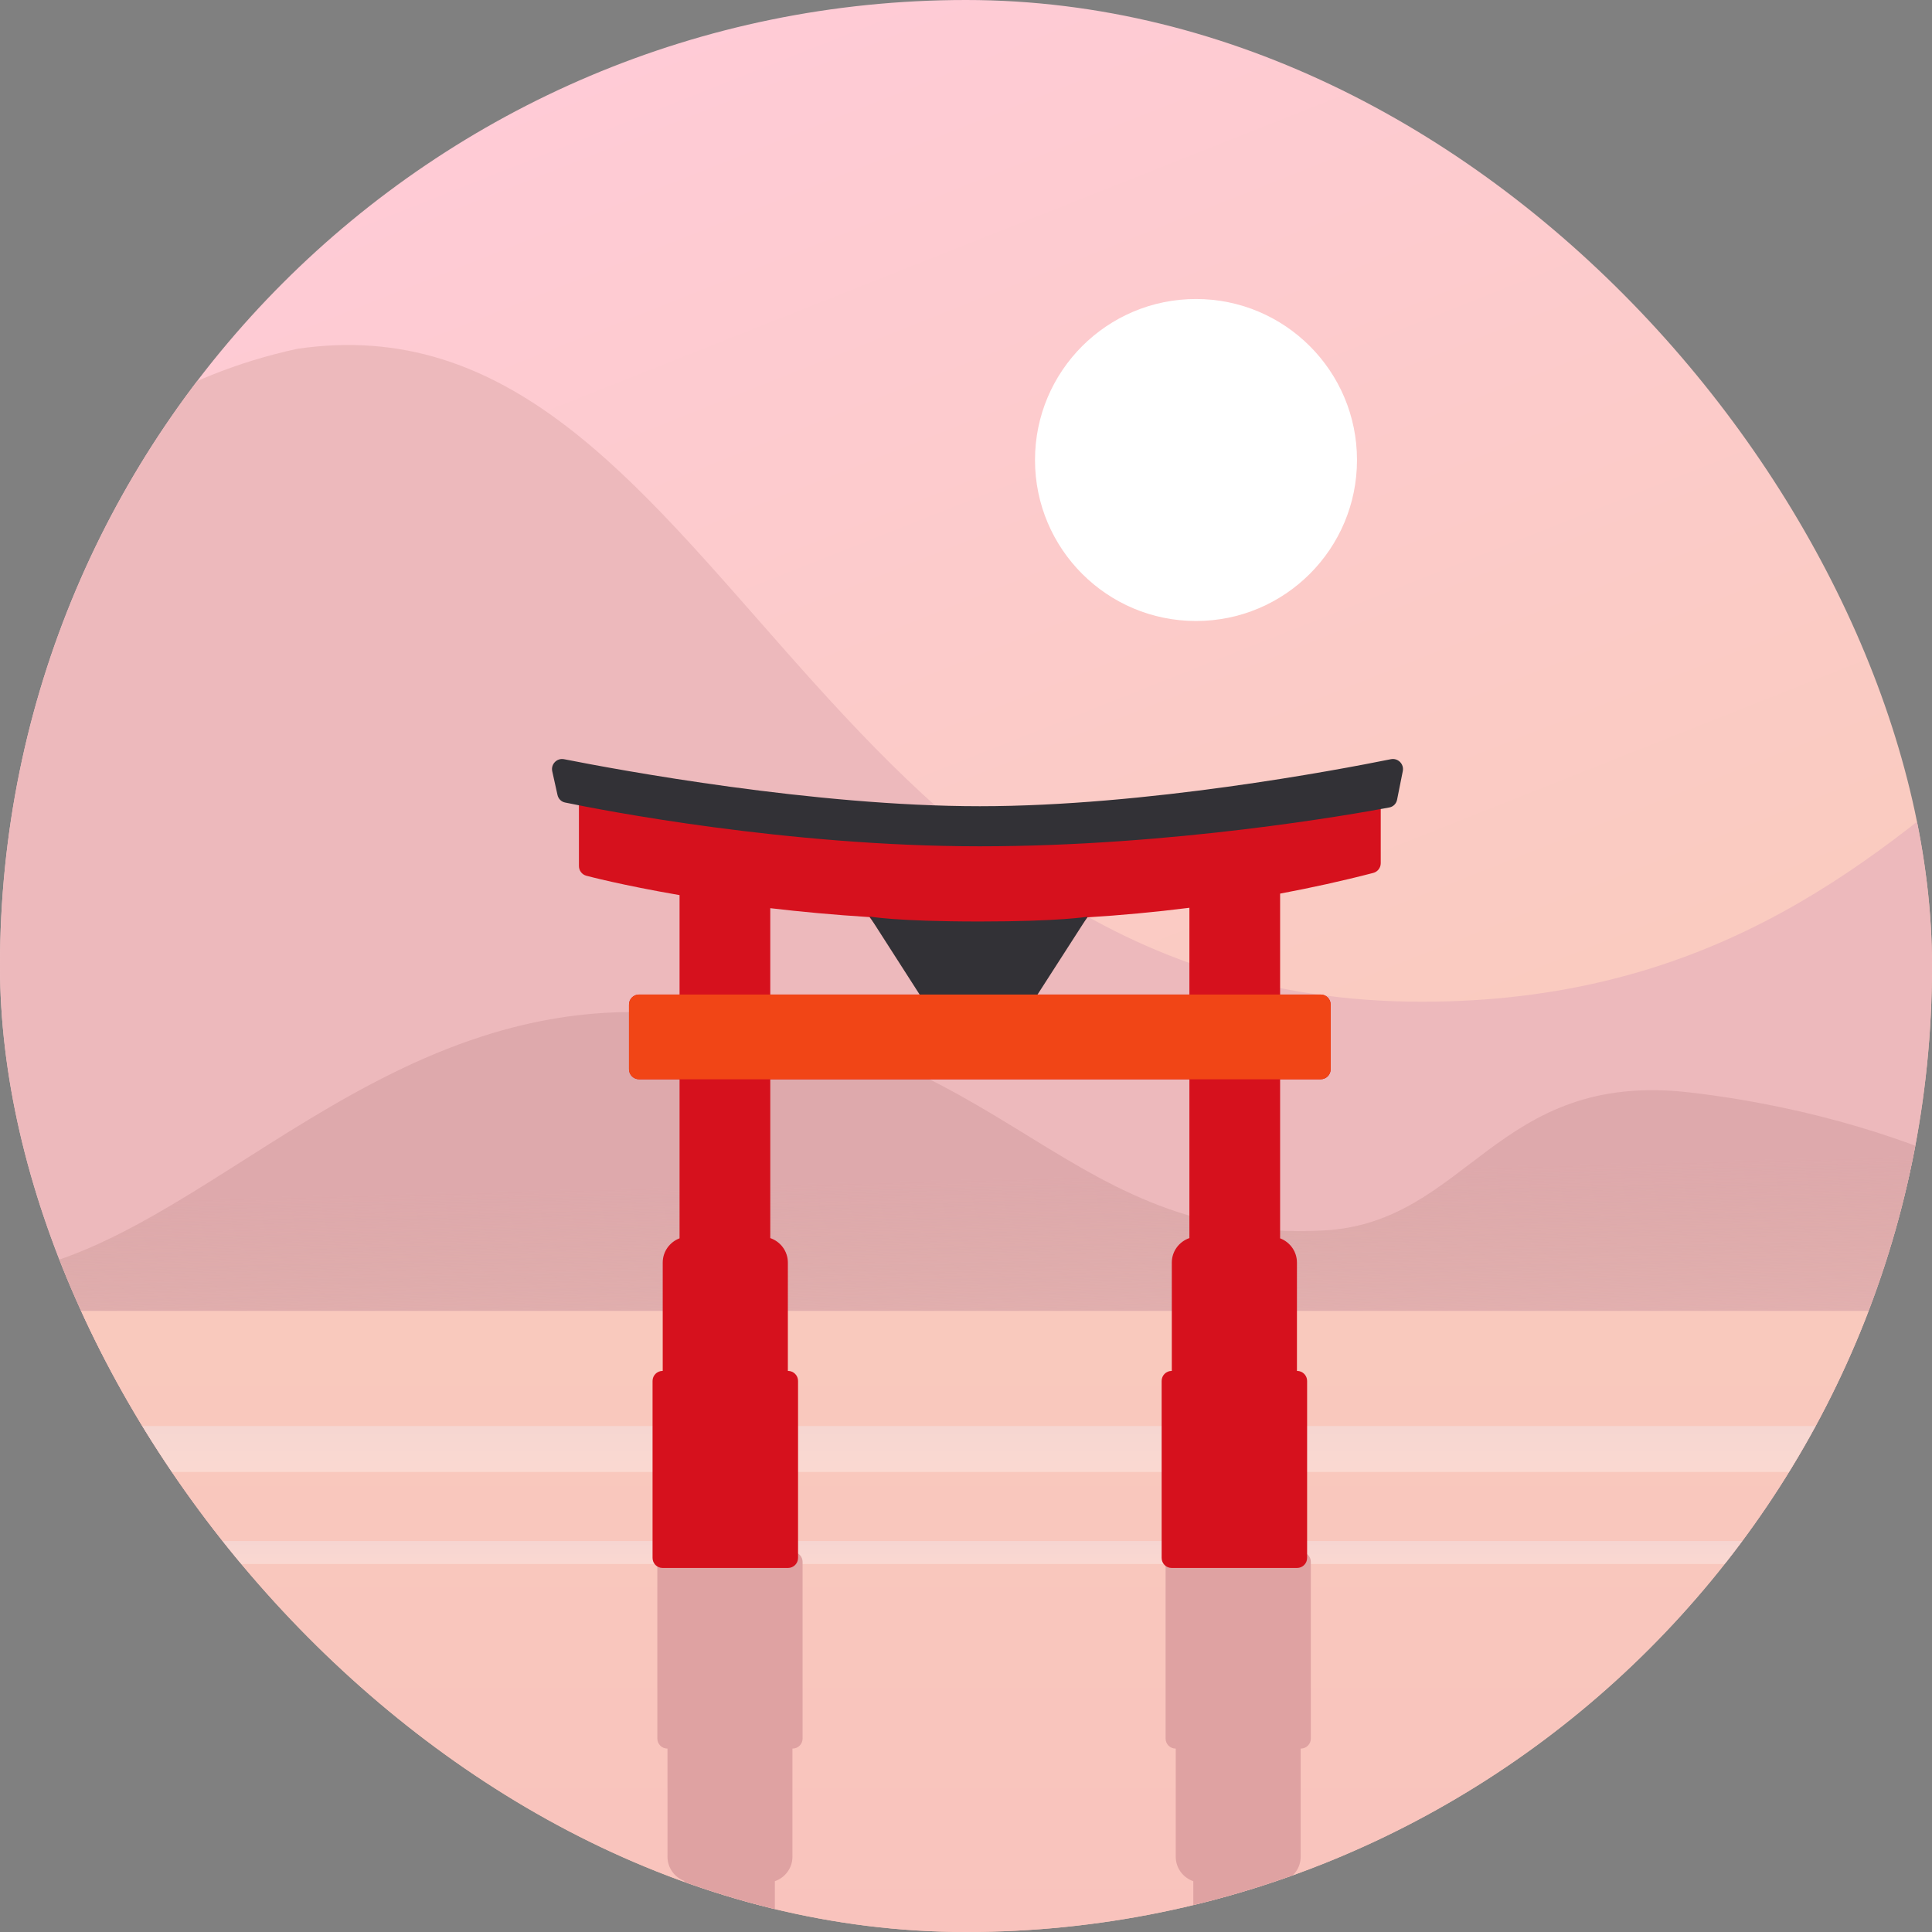 <svg width="84" height="84" viewBox="0 0 84 84" fill="none" xmlns="http://www.w3.org/2000/svg">
<rect x="0" y="0" width="84" height="84" fill="#808080" stroke="none"/>
<g id="Weather / Evening / Clear / 1">
<g clip-path="url(#clip0_100_2302)">
<rect width="84" height="84" rx="42" fill="url(#paint0_linear_100_2302)"/>
<circle id="Oval 1" cx="52" cy="20" r="7" fill="white"/>
<path id="Path 51" d="M12.914 15.168C-8.074 19.74 -9 48.98 -9 48.98V67.927H108.522V21.305C89.955 21.305 86 43.553 61.819 43.553C35 43.553 31.264 12.45 12.914 15.168Z" fill="#EDB9BC"/>
<path id="Vector 8" d="M90.5 57.001V53.501C90.5 53.501 84.426 48.787 73.5 47.501C65 46.5 63.85 53.196 57.5 53.501C45.526 54.075 43.5 44.001 27.5 44.001C15 44.001 7.5 55.501 -1.5 55.501C-7.5 55.501 -25 49.001 -25 49.001V57.001H90.5Z" fill="url(#paint1_linear_100_2302)"/>
<path id="Rectangle 3" d="M2 57H85V95.048H2V57Z" fill="url(#paint2_linear_100_2302)"/>
<rect id="Rectangle 2" opacity="0.3" x="-1" y="62" width="84" height="2" fill="url(#paint3_linear_100_2302)"/>
<rect id="Rectangle 4" opacity="0.3" x="2" y="67" width="84" height="1" fill="url(#paint4_linear_100_2302)"/>
<g id="Group 38">
<path id="Vector" d="M25.94 102.26C44.525 96.874 59.456 102.197 59.604 102.251C59.737 102.3 59.886 102.281 60.003 102.199C60.119 102.117 60.189 101.984 60.189 101.842V97.94C60.189 97.745 60.058 97.573 59.869 97.521C59.82 97.507 58.337 97.111 55.821 96.679V92.364H57.58C57.82 92.364 58.015 92.169 58.015 91.928V89.12C58.015 88.879 57.82 88.685 57.58 88.685H55.821V81.781C56.247 81.619 56.551 81.21 56.551 80.728V76.025H56.558C56.798 76.025 56.993 75.83 56.993 75.59V67.907C56.993 67.667 56.798 67.472 56.558 67.472H51.113C50.873 67.472 50.678 67.667 50.678 67.907V75.59C50.678 75.83 50.873 76.025 51.113 76.025H51.119V80.728C51.119 81.222 51.44 81.639 51.883 81.791V88.685H33.689V81.791C34.133 81.639 34.454 81.222 34.454 80.728V76.025H34.46C34.7 76.025 34.895 75.83 34.895 75.59V67.907C34.895 67.667 34.7 67.472 34.46 67.472H29.015C28.775 67.472 28.58 67.667 28.58 67.907V75.59C28.58 75.83 28.775 76.025 29.015 76.025H29.021V80.728C29.021 81.21 29.326 81.619 29.752 81.781V88.685H27.993C27.753 88.685 27.558 88.879 27.558 89.12V91.928C27.558 92.169 27.753 92.364 27.993 92.364H29.752V96.743C28.415 96.996 27.067 97.288 25.709 97.642C25.518 97.692 25.384 97.865 25.384 98.063V101.842C25.384 101.979 25.448 102.108 25.558 102.19C25.667 102.272 25.809 102.298 25.94 102.26ZM40.723 92.364L38.113 95.714C36.673 95.803 35.195 95.939 33.689 96.129V92.364H40.723ZM44.966 92.364H51.883V96.112C50.571 95.957 49.127 95.822 47.575 95.725L44.966 92.364Z" fill="#DFA2A2"/>
<g id="Group 37">
<path id="Vector_2" d="M59.475 33.328C40.861 38.722 25.905 33.391 25.757 33.337C25.624 33.288 25.474 33.307 25.357 33.389C25.241 33.471 25.171 33.604 25.171 33.746V37.654C25.171 37.851 25.302 38.023 25.491 38.075C25.54 38.088 27.026 38.485 29.546 38.918V43.24H27.784C27.544 43.24 27.348 43.435 27.348 43.676V46.489C27.348 46.73 27.544 46.925 27.784 46.925H29.546V53.84C29.12 54.002 28.814 54.412 28.814 54.895V59.605H28.808C28.567 59.605 28.372 59.801 28.372 60.041V67.736C28.372 67.977 28.567 68.172 28.808 68.172H34.262C34.502 68.172 34.698 67.977 34.698 67.736V60.041C34.698 59.801 34.502 59.605 34.262 59.605H34.255V54.895C34.255 54.4 33.934 53.983 33.49 53.83V46.925H51.713V53.83C51.27 53.983 50.948 54.4 50.948 54.895V59.605H50.941C50.701 59.605 50.506 59.801 50.506 60.041V67.736C50.506 67.977 50.701 68.172 50.941 68.172H56.395C56.636 68.172 56.831 67.977 56.831 67.736V60.041C56.831 59.801 56.636 59.605 56.395 59.605H56.389V54.895C56.389 54.412 56.084 54.002 55.657 53.84V46.925H57.419C57.66 46.925 57.855 46.73 57.855 46.489V43.676C57.855 43.435 57.66 43.24 57.419 43.24H55.657V38.853C56.996 38.601 58.347 38.307 59.706 37.953C59.898 37.904 60.032 37.73 60.032 37.532V33.746C60.032 33.609 59.968 33.48 59.858 33.398C59.749 33.315 59.606 33.29 59.475 33.328ZM44.668 43.24L47.283 39.884C48.725 39.795 50.205 39.659 51.713 39.469V43.24H44.668ZM40.419 43.24H33.49V39.486C34.804 39.641 36.251 39.776 37.805 39.874L40.419 43.24Z" fill="#D6111D"/>
<path id="Vector 9" d="M60.743 34.768L60.991 33.527C61.053 33.219 60.781 32.947 60.473 33.009C58.123 33.484 49.813 35.053 42.602 35.053C35.389 35.053 26.921 33.483 24.525 33.009C24.213 32.947 23.942 33.227 24.011 33.536L24.239 34.564C24.276 34.729 24.401 34.858 24.567 34.892C26.119 35.214 34.184 36.796 42.602 36.796C50.985 36.796 58.845 35.401 60.406 35.107C60.579 35.075 60.709 34.941 60.743 34.768Z" fill="#323136"/>
<path id="Vector_3" d="M47.286 39.857L45.107 43.246H39.987L37.808 39.847C37.808 39.847 38.898 40.065 42.602 40.065C46.088 40.065 47.286 39.857 47.286 39.857Z" fill="#323136"/>
<path id="Vector_4" d="M27.784 43.24H29.546H55.657H57.419C57.66 43.24 57.855 43.435 57.855 43.676V46.489C57.855 46.73 57.66 46.925 57.419 46.925H55.657H29.546H27.784C27.544 46.925 27.348 46.73 27.348 46.489V43.676C27.348 43.435 27.544 43.24 27.784 43.24Z" fill="#F14516"/>
</g>
</g>
</g>
</g>
<defs>
<linearGradient id="paint0_linear_100_2302" x1="26.5" y1="5.47085e-07" x2="49.5" y2="58" gradientUnits="userSpaceOnUse">
<stop stop-color="#FFCBD7"/>
<stop offset="1" stop-color="#F9CBBD"/>
</linearGradient>
<linearGradient id="paint1_linear_100_2302" x1="32.5" y1="51.5" x2="33" y2="71.5" gradientUnits="userSpaceOnUse">
<stop stop-color="#DEA9AC"/>
<stop offset="0.559" stop-color="#CEA196" stop-opacity="0.06"/>
</linearGradient>
<linearGradient id="paint2_linear_100_2302" x1="42" y1="106.238" x2="42" y2="49.167" gradientUnits="userSpaceOnUse">
<stop stop-color="#F9BEBD"/>
<stop offset="0.998" stop-color="#F9CBBD"/>
</linearGradient>
<linearGradient id="paint3_linear_100_2302" x1="41" y1="62" x2="41" y2="63.905" gradientUnits="userSpaceOnUse">
<stop stop-color="#EFF7FF"/>
<stop offset="0.998" stop-color="white"/>
</linearGradient>
<linearGradient id="paint4_linear_100_2302" x1="44" y1="67" x2="44" y2="67.952" gradientUnits="userSpaceOnUse">
<stop stop-color="#EFF7FF"/>
<stop offset="0.998" stop-color="white"/>
</linearGradient>
<clipPath id="clip0_100_2302">
<rect width="84" height="84" rx="42" fill="white"/>
</clipPath>
</defs>
</svg>
